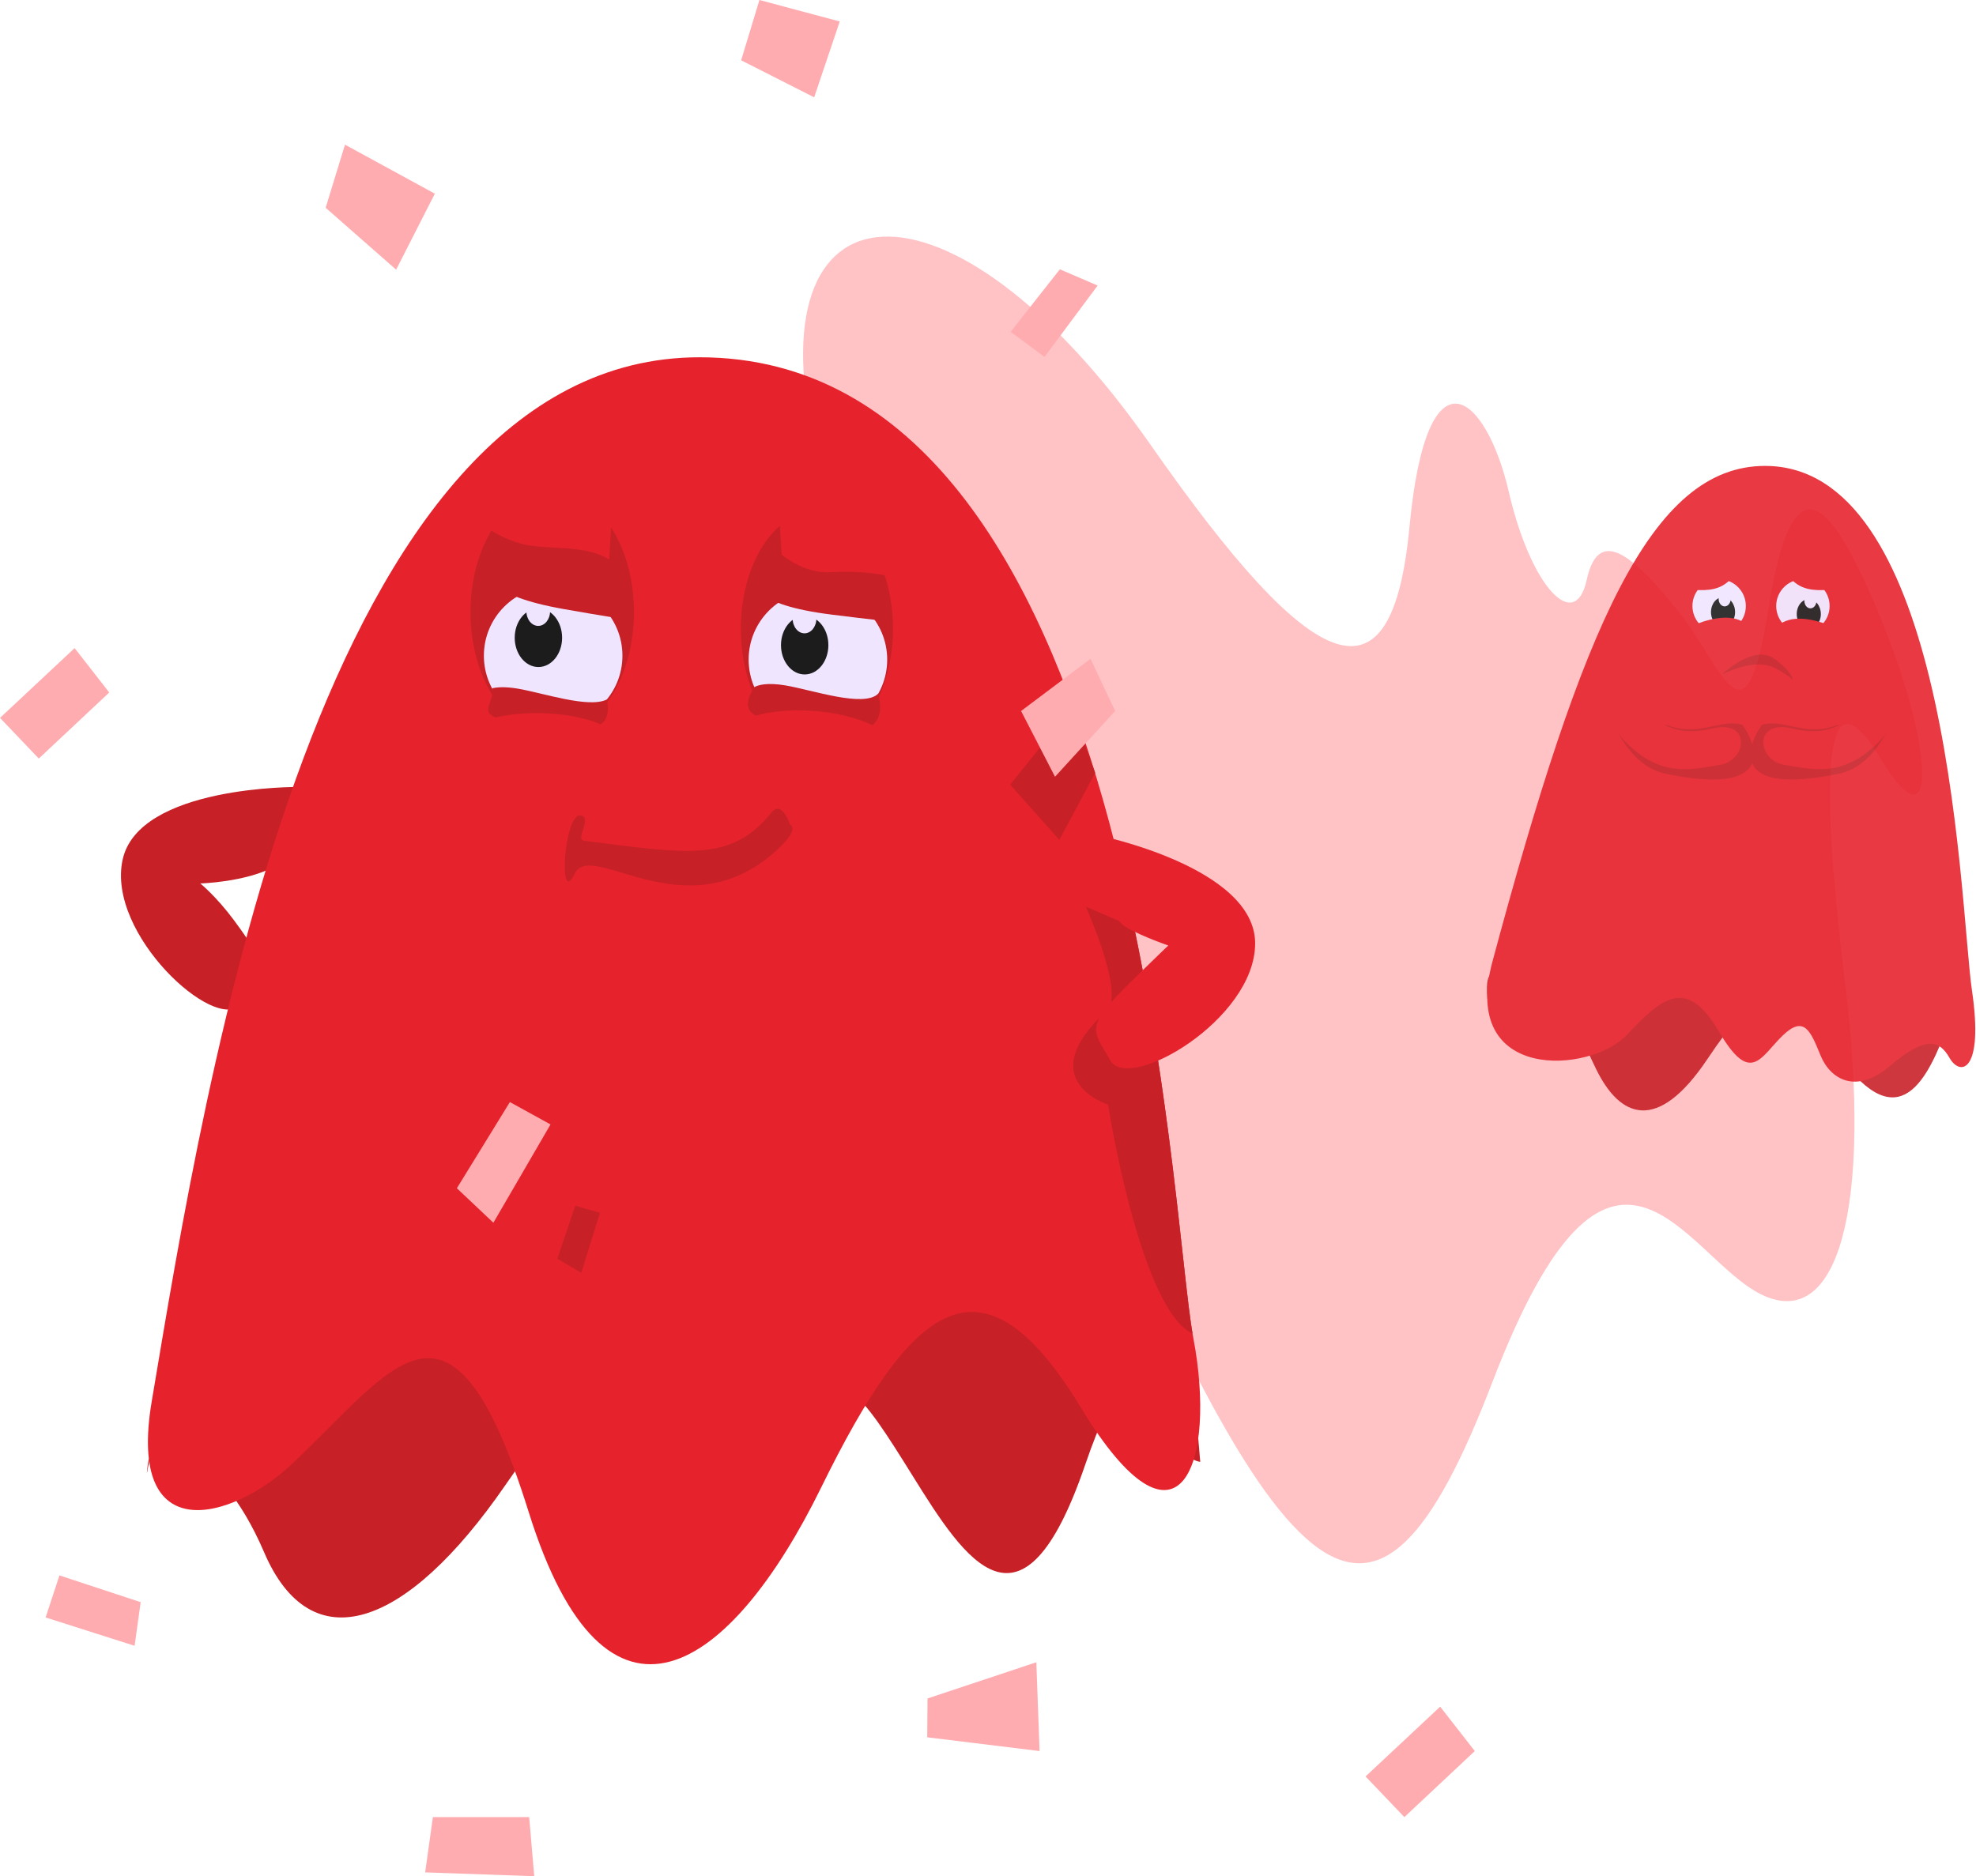 <svg clip-rule="evenodd" fill-rule="evenodd" stroke-linejoin="round" stroke-miterlimit="1.414" viewBox="0 0 2009 1908" xmlns="http://www.w3.org/2000/svg"><path d="m2711.27 1483.54c331.8 822.57 451.01 911.48 610.39 496.34 159.37-415.14 256.52-165.44 358.22-115.84 101.7 49.59 148.25-114 111.4-415.41-36.84-301.4-24.68-418.59 47.66-298.55 72.34 120.05 74.16-4.25 1.39-183.402-72.76-179.157-120.26-211.151-151.4-15.349-31.13 195.801-60 76.031-121.11.437-61.12-75.594-105.36-111.198-120.82-40.177-15.45 71.021-74.16 10.708-103.9-117.687-29.74-128.396-108.96-199.511-132.24 47.01-23.28 246.518-126.76 203.328-344.86-109.198-267.35-383.117-536.86-361.522-444.75 13.429 39.66 161.434 179.02 463.227 290.02 738.397z" fill="#ffc2c5" transform="matrix(.763 0 0 .763 -1016.859 -105.813)"/><g opacity=".898" transform="translate(-1426.978 -545.931)"><path d="m3812.24 1545.29c-2.73 23.25 10.31 81.71 42.03 35.48 31.72-46.24 44.35 2.66 68.66 52.36 24.31 49.71 62.25 65.5 112.84-9.77 50.58-75.27 72.34-89.56 134.03-3.76 61.68 85.81 90.57 23.26 111.02-31.84 0 0 29.32 17.62 27.59 17.62-1.74 0-27.58-63.59-27.58-63.59l-426.95-23.79s-38.91 4.04-41.64 27.29z" fill="#c72027" transform="translate(-873.177)"/><path d="m4094.78 1019.72c-116.02 0-185.51 162.19-277.35 504.44-32.9 122.6 99.95 113.77 137.15 73.79 37.21-39.99 61.39-57.39 93.42-2.71s42.05 25.74 64.3 4.05 28.75-4.59 38.81 19.96c10.08 24.56 36.32 39.84 70.54 10.79 34.21-29.05 49.42-28.1 60.46-8.52 11.05 19.59 35.16 14.64 22.91-68.59-6.47-44-11.86-190.5-43.51-318.82-28.23-114.42-77.34-214.39-166.73-214.39" fill="#e6232c" transform="translate(-873.177)"/><path d="m4060.32 1228.46s26.89-20.12 44.07-9.98c17.17 10.14 15.82 15.52 15.82 15.52z" fill="#c72027" transform="matrix(1.197 0 0 1.511 -1681.7 -625.142)"/><path d="m4060.32 1228.46s26.89-20.12 44.07-9.98c17.17 10.14 15.82 15.52 15.82 15.52z" fill="#e6232c" transform="matrix(1.576 0 0 1.438 -3236.14 -526.436)"/><path d="m3936.98 1280.06s16.64 45.02 53.66 52.74c104.69 21.82 97.29-22.16 78.14-49.79-22.33-6.79-44.13 12.91-76.78.17z" fill="#c72027" transform="translate(-870.177)"/><path d="m3966.82 1263.99c20.24 22.9 42.8 37.01 81.18 22.58s39.23 28.01 12.32 35.68c-26.91 7.66-57.34 21.33-98.26-11.51-40.92-32.85-15.48-69.66 4.76-46.75z" fill="#e6232c" transform="matrix(.992 .123 -.123 .992 -689.602 -487.392)"/><path d="m3936.98 1280.06s16.64 45.02 53.66 52.74c104.69 21.82 97.29-22.16 78.14-49.79-22.33-6.79-44.13 12.91-76.78.17z" fill="#c72027" transform="matrix(-1 0 0 1 7286.98 0)"/><path d="m3966.82 1263.99c20.24 22.9 42.8 37.01 81.18 22.58s39.23 28.01 12.32 35.68c-26.91 7.66-57.34 21.33-98.26-11.51-40.92-32.85-15.48-69.66 4.76-46.75z" fill="#e6232c" transform="matrix(-.992 .123 .123 .992 7106.41 -487.392)"/><circle cx="3174.826" cy="1162.178" fill="#efe5ff" r="27.152"/><circle cx="3259.994" cy="1162.178" fill="#efe5ff" r="27.152"/><circle cx="2245.98" cy="1003.99" fill="#1c1c1c" r="48.769" transform="matrix(.251 0 0 .311 2702.235 858.143)"/><circle cx="2245.98" cy="1003.99" fill="#efe5ff" r="48.769" transform="matrix(.126 0 0 .156 2984.641 1000.353)"/><circle cx="2245.98" cy="1003.99" fill="#1c1c1c" r="48.769" transform="matrix(.251 0 0 .311 2615.055 856.143)"/><circle cx="2245.98" cy="1003.99" fill="#efe5ff" r="48.769" transform="matrix(.126 0 0 .156 2897.461 998.353)"/><g fill="#e6232c"><path d="m4001.32 1143.38c40.94 5.51 56.89 6.05 73.83-34.71 16.94-40.77-114.77 29.2-73.83 34.71z" transform="translate(-873.177)"/><path d="m4001.32 1143.38c40.94 5.51 56.89 6.05 73.83-34.71 16.94-40.77-114.77 29.2-73.83 34.71z" transform="matrix(-1 0 0 1 7307.88 0)"/><path d="m3993.39 1204.86s56.2-38.38 83.28-15.53c27.07 22.86-86.16 34.21-83.28 15.53z" transform="translate(-873.177 -8)"/><path d="m3993.39 1204.86s56.2-38.38 83.28-15.53c27.07 22.86-86.16 34.21-83.28 15.53z" transform="matrix(-1 0 0 1 7311.01 -7)"/></g></g><path d="m1541.58 2123.18c3.72-29.92 70.54-20.53 118.15 90.59 47.6 111.11 144.07 78.6 245.36-68.49 101.29-147.1 151.47-144.08 190-76.85 38.53 67.24 71.24 57.41 109.78 2.7s60.97-20.67 114.29 65.02c53.31 85.69 111.14 175.77 175.16-10.91 64.02-186.69 69.7-10.76 117.15-3.43l-16.19-188.72-1006.44-111.56s-56.42 375.22-47.26 301.65z" fill="#c72027" transform="translate(-1391.182 -635.188)"/><path d="m2507.65 1484.63s159.63 32.29 159.63 109.9c0 77.6-128.58 151.98-147.21 119.1-18.63-32.87-29.75-35.71 23.8-82.89 22.75-20.05 41.14-29.33 41.14-29.33s-44.27-10.71-69.65-32.02c-25.38-21.3-7.71-84.76-7.71-84.76z" fill="#c72027" transform="matrix(-.978 -.208 -.208 .978 3064.855 -130.088)"/><path d="m2102.35 998.515c-386.69 0-501.87 734.745-556.92 1061.835-25.58 152.02 82.39 120.22 142.59 63.58 104.58-98.4 162.13-202.56 240.7 48.91 78.58 251.47 205.52 162.22 297.34-24.96 91.81-187.18 163.17-247.59 263.88-81.55s138.69 56.17 114.45-70.74c-24.24-126.92-52.52-997.075-502.04-997.075z" fill="#e6232c" transform="translate(-1391.182 -635.188)"/><circle cx="2245.98" cy="1003.99" fill="#c72027" r="48.769" transform="matrix(1.704 0 0 2.541 -3265.695 -1928.733)"/><path d="m1953.57 1518c16.99-35.92 111.67 59.39 203.94-22.59 26.61-23.64 15.14-27.6 15.14-27.6s-8.26-25.42-18.84-12.24c-40.95 51.02-85.81 41.93-190.45 28.72-9.43-1.19 7.37-21.33-2.14-25.43-18.26-7.86-24.64 95.06-7.65 59.14z" fill="#c72027" transform="translate(-1369.458 -629.318)"/><circle cx="562.397" cy="666.786" fill="#efe5ff" r="70.43" stroke-width="1.444"/><path d="m1891.45 1335.16c5.18-1.25 13.31-1.8 25.79.26 25.26 4.17 72.35 20.38 90.84 11.12 7.21 30.93-19.76 35.48-54.51 25.85-18.35-5.07-51.89.77-64.57-11.53-5.21-5.05 5.91-19.24 2.45-25.7z" fill="#c72027" transform="translate(-1391.182 -635.188)"/><ellipse cx="1942.47" cy="1405.36" fill="#e6232c" rx="84.322" ry="32.964" transform="matrix(1 .022 -.022 1 -1361.926 -689.919)"/><circle cx="2245.98" cy="1003.99" fill="#c72027" r="48.769" transform="matrix(1.586 0 0 2.454 -2731.575 -1824.483)"/><circle cx="831.577" cy="670.786" fill="#efe5ff" r="70.43" stroke-width="1.444"/><path d="m2156.76 1183.3s17.25 15.11 38.64 13.9c20.03-1.13 49.86.02 69.42 12.54l2.92-48.92-113.51-18.33z" fill="#e6232c" transform="matrix(1.292 0 0 1.292 -1991.863 -964.885)"/><path d="m2156.76 1174.01s12.4 15.8 38.64 23.19c19.31 5.44 49.86.02 69.42 12.54l2.92-48.92-44.99-27.62z" fill="#e6232c" transform="matrix(1.292 0 0 1.292 -2306.805 -993.936)"/><path d="m2158.1 1333.93c3.97-2.17 12.92-4.82 31.32-1.78 27.25 4.5 79.94 23.01 94.67 8.43 10.07 39.43-21.07 43.85-61.34 35.81-51.28-10.22-86.48-7.4-64.65-42.46z" fill="#c72027" transform="translate(-1391.182 -635.188)"/><ellipse cx="1942.47" cy="1405.36" fill="#e6232c" rx="84.322" ry="32.964" transform="matrix(.997 .071 -.071 .997 -1012.458 -783.261)"/><path d="m2538.86 1553.01c43.04 194.37 54.63 379.17 64.77 438.35-53.41-25.04-85.92-232.84-85.92-232.84s-78.9-24.81-1.14-95.47c18.63-16.94-21.47-105.89-21.47-105.89l36.71 15.81z" fill="#c72027" transform="translate(-1391.182 -635.188)"/><path d="m2507.65 1484.63s159.63 32.29 159.63 109.9c0 77.6-128.58 151.98-147.21 119.1-18.63-32.87-27.2-32.97 23.8-82.89 28.25-27.67 35.14-34.02 35.14-34.02s-38.34-13.37-47.69-22.27c-23.99-22.86-23.67-89.82-23.67-89.82z" fill="#e6232c" transform="translate(-1391.182 -635.188)"/><circle cx="2245.98" cy="1003.99" fill="#1c1c1c" r="48.769" transform="matrix(.494 0 0 .611 -291.392 42.629)"/><circle cx="2245.98" cy="1003.99" fill="#efe5ff" r="48.769" transform="matrix(.247 0 0 .306 263.189 321.897)"/><circle cx="2245.98" cy="1003.99" fill="#1c1c1c" r="48.769" transform="matrix(.494 0 0 .611 -562.112 35.087)"/><circle cx="2245.98" cy="1003.99" fill="#efe5ff" r="48.769" transform="matrix(.247 0 0 .306 -7.531 314.355)"/><path d="m1891.45 1219.74s-8.08 20.58 73.39 34.91 59.16 8.89 59.16 8.89l-30.82-44.33z" fill="#c72027" transform="translate(-1391.182 -635.188)"/><path d="m1891.45 1219.74s-8.08 20.58 73.39 34.91 59.16 8.89 59.16 8.89l-30.82-44.33z" fill="#c72027" transform="matrix(.999 -.049 .049 .999 -1179.109 -532.151)"/><g transform="translate(-2267.775 -635.188)"><path d="m2805.82 724.995-19.65 64.177 71.65 62.938 39.36-77.26z" fill="#ffacb0" transform="translate(-187.297 57.3)"/><path d="m3089.89 505.188-18.58 61.318 74.23 37.64 26-77.13z" fill="#ffacb0" transform="translate(-50 130)"/><path d="m2786.17 1755.91-53.89 87.63 37.12 35.07 58.1-99.95z" fill="#c72027" transform="matrix(.539 -.123 .123 .539 1134.97 1257.58)"/><path d="m3305.89 1358.86 70.61-53.04 12.96 33.16 3.17 29.61-52.23 57.13z" fill="#c72027" transform="matrix(.969 -.247 .247 .969 -244.199 932.873)"/><g fill="#ffacb0"><path d="m3305.89 1358.86 70.61-53.04 25.02 53.04-61.12 66.86z" transform="translate(.005 -.643)"/><path d="m2786.17 1755.91-53.89 87.63 37.12 35.07 58.1-99.95z"/><path d="m2786.17 1755.91-53.89 87.63 37.12 35.07 58.1-99.95z" transform="matrix(.929 0 0 .726 756.983 -365.746)"/><path d="m3210.8 2362.39-.31 39.5 114.22 13.99-3.3-90.3z"/><path d="m3656.14 2441.7 75.86-70.97 35.21 45.15-71.63 67.16z"/><path d="m3656.14 2441.7 75.86-70.97 35.21 45.15-71.63 67.16z" transform="translate(-1388.36 -1076.47)"/><path d="m2707.89 2483.04-7.84 56.22 110.88 3.88-5.13-60.1z"/><path d="m2328.21 2237.25-14.05 42.78 90.46 28.81 6.18-44.36z"/></g></g></svg>